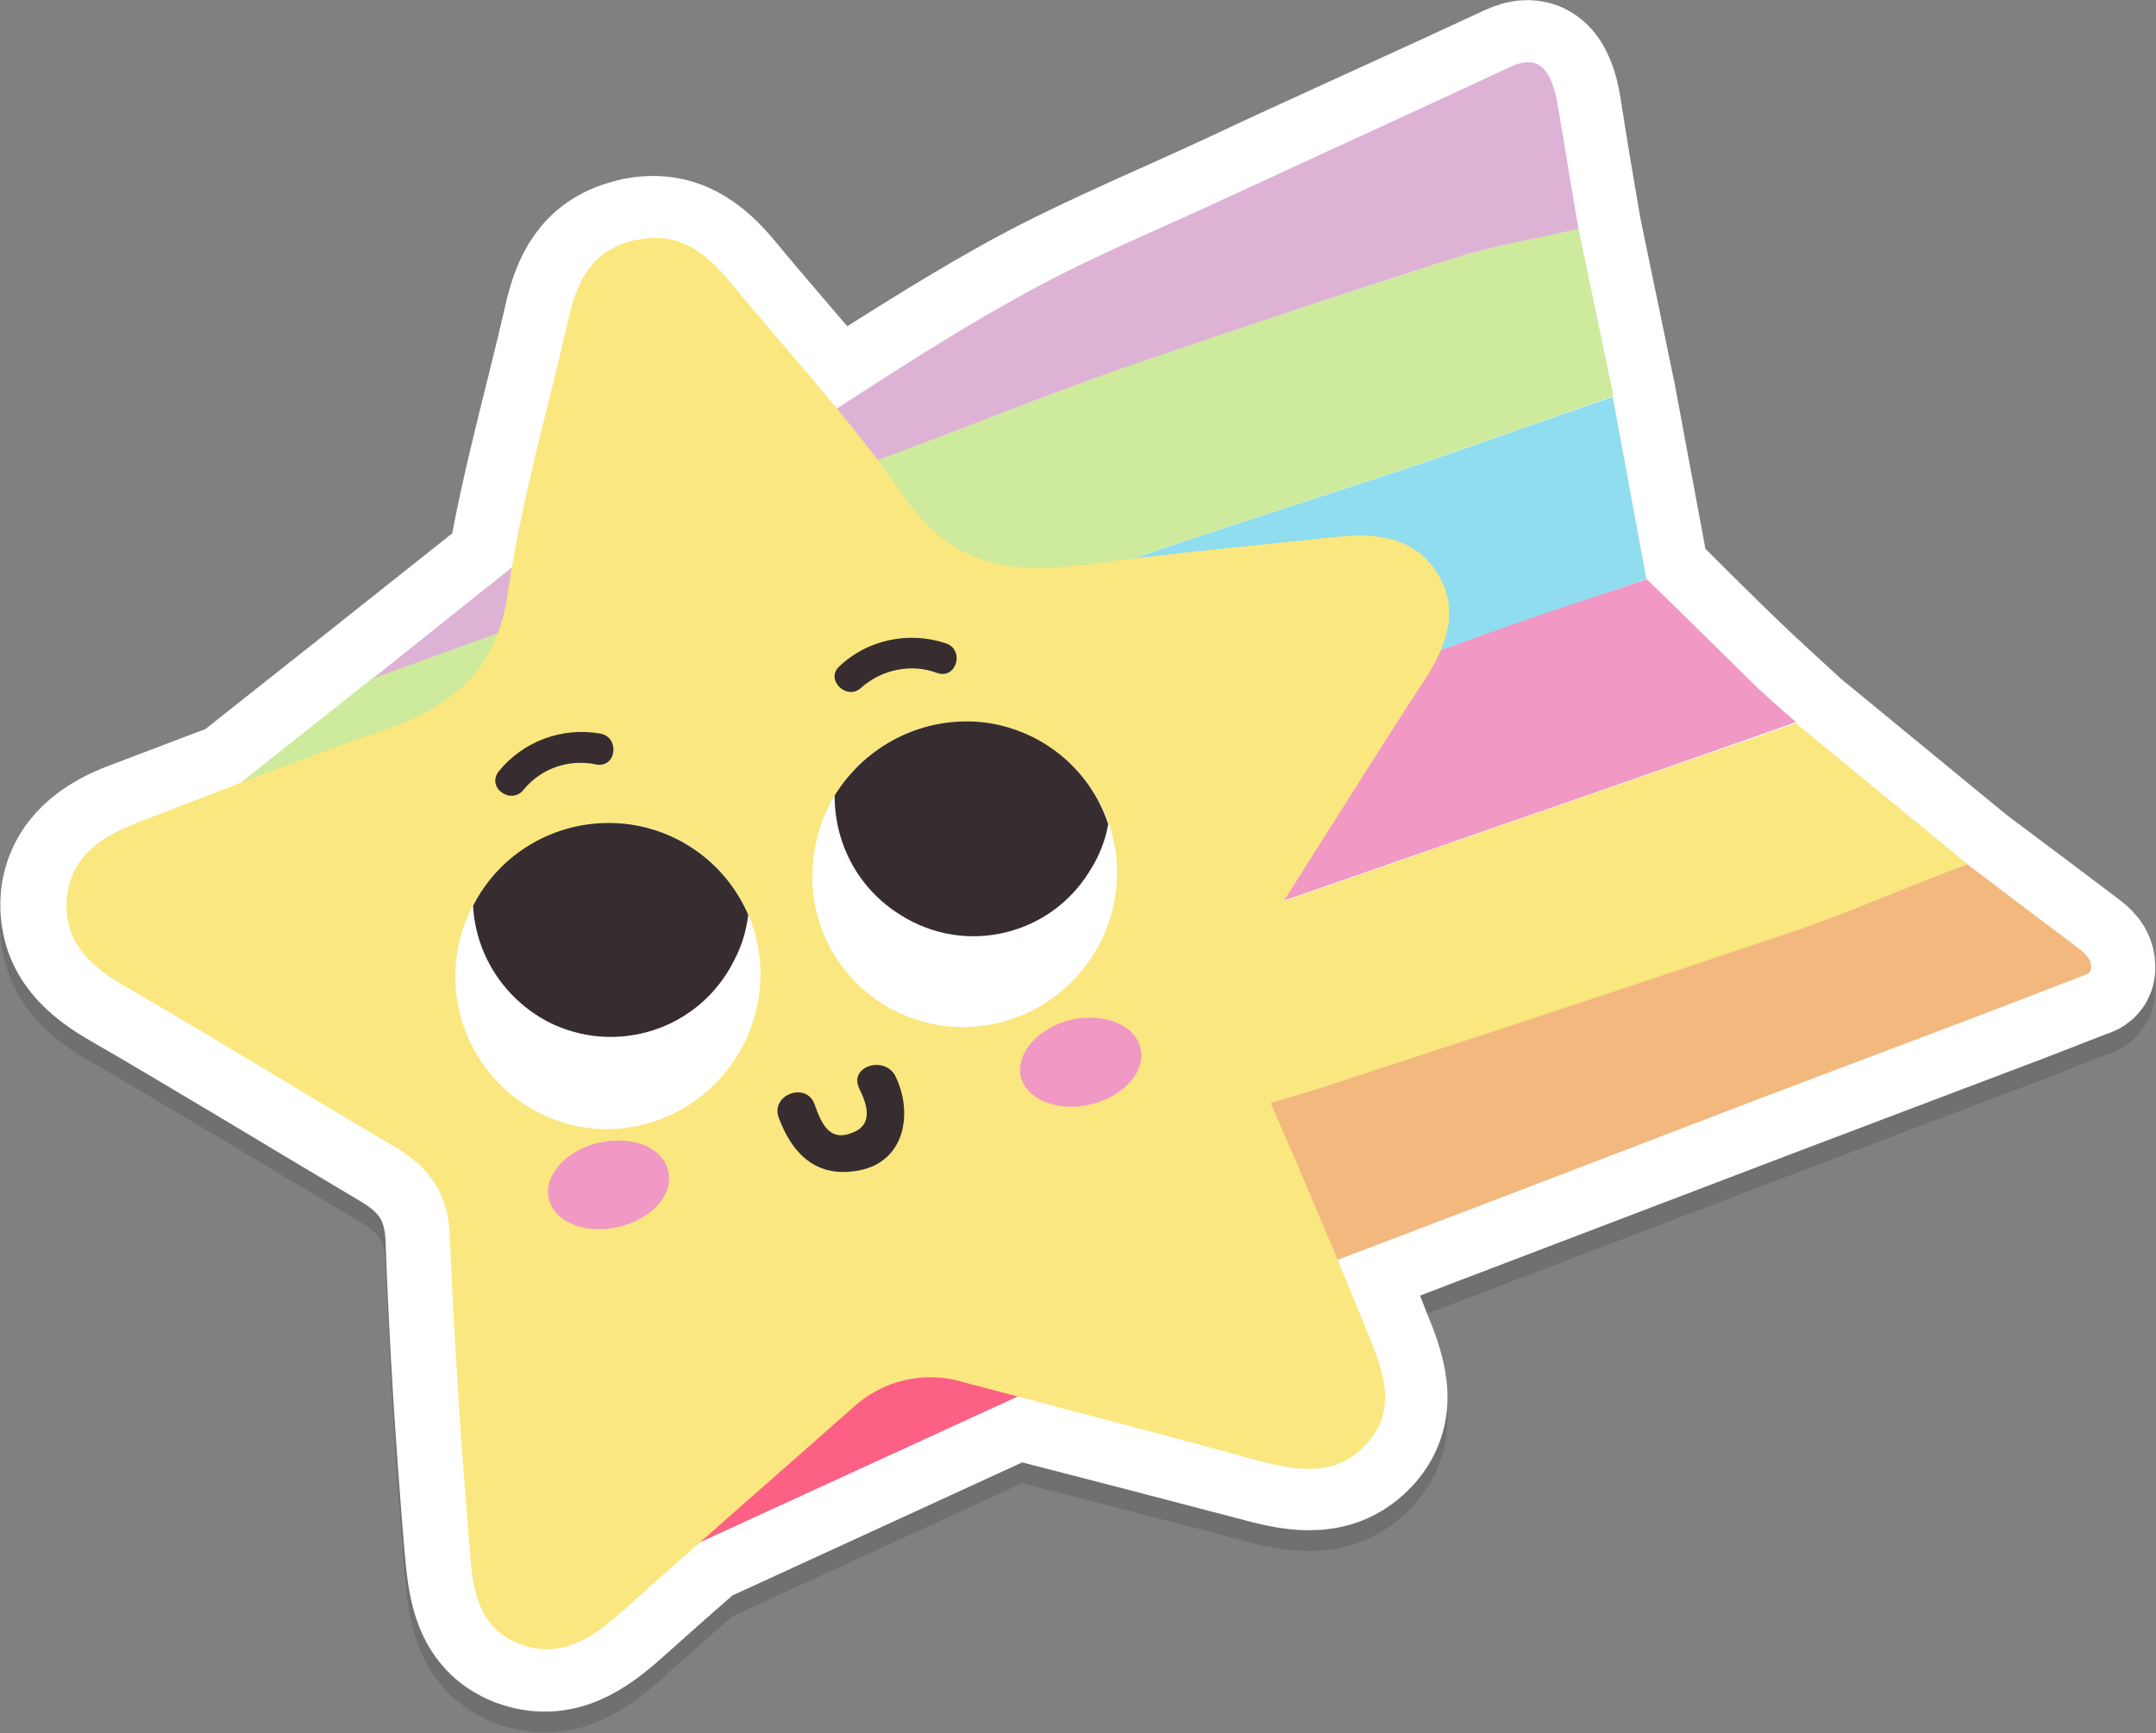 <?xml version="1.0" encoding="UTF-8"?>
<!DOCTYPE svg PUBLIC "-//W3C//DTD SVG 1.1//EN" "http://www.w3.org/Graphics/SVG/1.1/DTD/svg11.dtd">
<svg version="1.2" viewBox="3276 2195 5492 4416" preserveAspectRatio="xMidYMid" fill-rule="evenodd" stroke-width="28.222" stroke-linejoin="round" xmlns="http://www.w3.org/2000/svg" xmlns:ooo="http://xml.openoffice.org/svg/export" xmlns:xlink="http://www.w3.org/1999/xlink" xmlns:presentation="http://sun.com/xmlns/staroffice/presentation" xmlns:smil="http://www.w3.org/2001/SMIL20/" xmlns:anim="urn:oasis:names:tc:opendocument:xmlns:animation:1.0" xmlns:svg="urn:oasis:names:tc:opendocument:xmlns:svg-compatible:1.0" xml:space="preserve">
 <rect x="3276" y="2195" width="5492" height="4416" fill="#808080" stroke="none"/>
 <defs class="EmbeddedBulletChars">
  <g id="bullet-char-template-57356" transform="scale(0,-0)">
   <path d="M 580,1141 L 1163,571 580,0 -4,571 580,1141 Z"/>
  </g>
  <g id="bullet-char-template-57354" transform="scale(0,-0)">
   <path d="M 8,1128 L 1137,1128 1137,0 8,0 8,1128 Z"/>
  </g>
  <g id="bullet-char-template-10146" transform="scale(0,-0)">
   <path d="M 174,0 L 602,739 174,1481 1456,739 174,0 Z M 1358,739 L 309,1346 659,739 1358,739 Z"/>
  </g>
  <g id="bullet-char-template-10132" transform="scale(0,-0)">
   <path d="M 2015,739 L 1276,0 717,0 1260,543 174,543 174,936 1260,936 717,1481 1274,1481 2015,739 Z"/>
  </g>
  <g id="bullet-char-template-10007" transform="scale(0,-0)">
   <path d="M 0,-2 C -7,14 -16,27 -25,37 L 356,567 C 262,823 215,952 215,954 215,979 228,992 255,992 264,992 276,990 289,987 310,991 331,999 354,1012 L 381,999 492,748 772,1049 836,1024 860,1049 C 881,1039 901,1025 922,1006 886,937 835,863 770,784 769,783 710,716 594,584 L 774,223 C 774,196 753,168 711,139 L 727,119 C 717,90 699,76 672,76 641,76 570,178 457,381 L 164,-76 C 142,-110 111,-127 72,-127 30,-127 9,-110 8,-76 1,-67 -2,-52 -2,-32 -2,-23 -1,-13 0,-2 Z"/>
  </g>
  <g id="bullet-char-template-10004" transform="scale(0,-0)">
   <path d="M 285,-33 C 182,-33 111,30 74,156 52,228 41,333 41,471 41,549 55,616 82,672 116,743 169,778 240,778 293,778 328,747 346,684 L 369,508 C 377,444 397,411 428,410 L 1163,1116 C 1174,1127 1196,1133 1229,1133 1271,1133 1292,1118 1292,1087 L 1292,965 C 1292,929 1282,901 1262,881 L 442,47 C 390,-6 338,-33 285,-33 Z"/>
  </g>
  <g id="bullet-char-template-9679" transform="scale(0,-0)">
   <path d="M 813,0 C 632,0 489,54 383,161 276,268 223,411 223,592 223,773 276,916 383,1023 489,1130 632,1184 813,1184 992,1184 1136,1130 1245,1023 1353,916 1407,772 1407,592 1407,412 1353,268 1245,161 1136,54 992,0 813,0 Z"/>
  </g>
  <g id="bullet-char-template-8226" transform="scale(0,-0)">
   <path d="M 346,457 C 273,457 209,483 155,535 101,586 74,649 74,723 74,796 101,859 155,911 209,963 273,989 346,989 419,989 480,963 531,910 582,859 608,796 608,723 608,648 583,586 532,535 482,483 420,457 346,457 Z"/>
  </g>
  <g id="bullet-char-template-8211" transform="scale(0,-0)">
   <path d="M -4,459 L 1135,459 1135,606 -4,606 -4,459 Z"/>
  </g>
  <g id="bullet-char-template-61548" transform="scale(0,-0)">
   <path d="M 173,740 C 173,903 231,1043 346,1159 462,1274 601,1332 765,1332 928,1332 1067,1274 1183,1159 1299,1043 1357,903 1357,740 1357,577 1299,437 1183,322 1067,206 928,148 765,148 601,148 462,206 346,322 231,437 173,577 173,740 Z"/>
  </g>
 </defs>
 <g ooo:name="Attendance" class="Page">
  <g class="Group">
   <g class="com.sun.star.drawing.CustomShape">
    <g id="id3">
     <rect class="BoundingBox" stroke="none" fill="none" x="3276" y="2195" width="5492" height="4416"/>
     <g style="opacity: 0.2">
      <path fill="rgb(55,45,49)" stroke="none" d="M 8564,4656 L 8474,4588 8290,4450 7852,4090 C 7551,4194 7252,4299 6951,4403 7252,4299 7553,4194 7852,4089 7809,4050 7767,4011 7724,3971 7639,3890 7556,3807 7473,3724 L 7386,3257 7298,2832 C 7280,2728 7263,2626 7247,2523 7231,2421 7190,2388 7125,2418 6888,2529 6651,2634 6415,2745 6224,2834 6030,2913 5848,3015 5696,3100 5549,3195 5402,3288 5312,3179 5218,3073 5128,2964 5068,2892 5001,2839 4894,2860 L 4887,2862 4879,2864 C 4774,2892 4739,2969 4718,3063 4670,3273 4610,3480 4574,3694 L 4219,3976 3878,4246 C 3789,4279 3702,4313 3614,4346 3527,4378 3450,4431 3437,4531 3427,4639 3487,4704 3577,4757 3812,4893 4044,5035 4277,5173 4366,5226 4412,5293 4417,5402 4426,5663 4443,5926 4465,6188 4474,6285 4482,6393 4594,6437 4702,6477 4783,6419 4859,6351 4925,6292 4990,6234 5055,6178 L 5865,5806 C 6071,5859 6276,5912 6481,5966 6582,5994 6681,6009 6759,5924 6838,5836 6797,5735 6760,5645 6736,5582 6711,5520 6684,5459 L 6919,5369 7349,5205 7779,5041 8209,4878 8423,4797 8531,4755 8585,4734 C 8598,4730 8609,4727 8607,4711 8607,4685 8585,4672 8564,4656 L 8564,4656 Z M 6157,3673 L 6157,3673 6235,3646 6157,3673 Z "/>
      <path fill="none" stroke="rgb(55,45,49)" stroke-width="318" stroke-linejoin="round" d="M 8564,4656 L 8474,4588 8290,4450 7852,4090 C 7551,4194 7252,4299 6951,4403 7252,4299 7553,4194 7852,4089 7809,4050 7767,4011 7724,3971 7639,3890 7556,3807 7473,3724 L 7386,3257 7298,2832 C 7280,2728 7263,2626 7247,2523 7231,2421 7190,2388 7125,2418 6888,2529 6651,2634 6415,2745 6224,2834 6030,2913 5848,3015 5696,3100 5549,3195 5402,3288 5312,3179 5218,3073 5128,2964 5068,2892 5001,2839 4894,2860 L 4887,2862 4879,2864 C 4774,2892 4739,2969 4718,3063 4670,3273 4610,3480 4574,3694 L 4219,3976 3878,4246 C 3789,4279 3702,4313 3614,4346 3527,4378 3450,4431 3437,4531 3427,4639 3487,4704 3577,4757 3812,4893 4044,5035 4277,5173 4366,5226 4412,5293 4417,5402 4426,5663 4443,5926 4465,6188 4474,6285 4482,6393 4594,6437 4702,6477 4783,6419 4859,6351 4925,6292 4990,6234 5055,6178 L 5865,5806 C 6071,5859 6276,5912 6481,5966 6582,5994 6681,6009 6759,5924 6838,5836 6797,5735 6760,5645 6736,5582 6711,5520 6684,5459 L 6919,5369 7349,5205 7779,5041 8209,4878 8423,4797 8531,4755 8585,4734 C 8598,4730 8609,4727 8607,4711 8607,4685 8585,4672 8564,4656 Z "/>
      <path fill="none" stroke="rgb(55,45,49)" stroke-width="318" stroke-linejoin="round" d="M 6157,3673 L 6157,3673 6235,3646 6157,3673 Z "/>
     </g>
     <path fill="rgb(255,255,255)" stroke="none" d="M 8564,4603 L 8474,4535 8290,4397 7852,4037 C 7551,4141 7252,4246 6951,4350 7252,4246 7553,4141 7852,4036 7809,3997 7767,3958 7724,3918 7639,3837 7556,3754 7473,3671 L 7386,3204 7298,2779 C 7280,2675 7263,2573 7247,2470 7231,2368 7190,2335 7125,2365 6888,2476 6651,2581 6415,2692 6224,2781 6030,2860 5848,2962 5696,3047 5549,3142 5402,3235 5312,3126 5218,3020 5128,2911 5068,2839 5001,2786 4894,2807 L 4887,2809 4879,2811 C 4774,2839 4739,2916 4718,3010 4670,3220 4610,3427 4574,3641 L 4219,3923 3878,4193 C 3789,4226 3702,4260 3614,4293 3527,4325 3450,4378 3437,4478 3427,4586 3487,4651 3577,4704 3812,4840 4044,4982 4277,5120 4366,5173 4412,5240 4417,5349 4426,5610 4443,5873 4465,6135 4474,6232 4482,6340 4594,6384 4702,6424 4783,6366 4859,6298 4925,6239 4990,6181 5055,6125 L 5865,5753 C 6071,5806 6276,5859 6481,5913 6582,5941 6681,5956 6759,5871 6838,5783 6797,5682 6760,5592 6736,5529 6711,5467 6684,5406 L 6919,5316 7349,5152 7779,4988 8209,4825 8423,4744 8531,4702 8585,4681 C 8598,4677 8609,4674 8607,4658 8607,4632 8585,4619 8564,4603 L 8564,4603 Z M 6157,3620 L 6157,3620 6235,3593 6157,3620 Z "/>
     <path fill="none" stroke="rgb(255,255,255)" stroke-width="318" stroke-linejoin="round" d="M 8564,4603 L 8474,4535 8290,4397 7852,4037 C 7551,4141 7252,4246 6951,4350 7252,4246 7553,4141 7852,4036 7809,3997 7767,3958 7724,3918 7639,3837 7556,3754 7473,3671 L 7386,3204 7298,2779 C 7280,2675 7263,2573 7247,2470 7231,2368 7190,2335 7125,2365 6888,2476 6651,2581 6415,2692 6224,2781 6030,2860 5848,2962 5696,3047 5549,3142 5402,3235 5312,3126 5218,3020 5128,2911 5068,2839 5001,2786 4894,2807 L 4887,2809 4879,2811 C 4774,2839 4739,2916 4718,3010 4670,3220 4610,3427 4574,3641 L 4219,3923 3878,4193 C 3789,4226 3702,4260 3614,4293 3527,4325 3450,4378 3437,4478 3427,4586 3487,4651 3577,4704 3812,4840 4044,4982 4277,5120 4366,5173 4412,5240 4417,5349 4426,5610 4443,5873 4465,6135 4474,6232 4482,6340 4594,6384 4702,6424 4783,6366 4859,6298 4925,6239 4990,6181 5055,6125 L 5865,5753 C 6071,5806 6276,5859 6481,5913 6582,5941 6681,5956 6759,5871 6838,5783 6797,5682 6760,5592 6736,5529 6711,5467 6684,5406 L 6919,5316 7349,5152 7779,4988 8209,4825 8423,4744 8531,4702 8585,4681 C 8598,4677 8609,4674 8607,4658 8607,4632 8585,4619 8564,4603 Z "/>
     <path fill="none" stroke="rgb(255,255,255)" stroke-width="318" stroke-linejoin="round" d="M 6157,3620 L 6157,3620 6235,3593 6157,3620 Z "/>
    </g>
   </g>
   <g class="Group">
    <g class="com.sun.star.drawing.CustomShape">
     <g id="id4">
      <rect class="BoundingBox" stroke="none" fill="none" x="6162" y="4038" width="2127" height="1022"/>
      <path fill="rgb(250,231,127)" stroke="none" d="M 7851,4038 L 8288,4397 C 8149,4450 8013,4510 7872,4559 7489,4690 7103,4817 6718,4942 6591,4984 6463,5020 6334,5059 L 6352,4979 C 6318,4953 6270,4935 6246,4898 6168,4785 6128,4672 6200,4593 6226,4591 6251,4589 6276,4584 6502,4507 6726,4429 6951,4350 7251,4246 7551,4142 7851,4038 L 7851,4038 Z "/>
     </g>
    </g>
    <g class="com.sun.star.drawing.CustomShape">
     <g id="id5">
      <rect class="BoundingBox" stroke="none" fill="none" x="5285" y="2778" width="2102" height="1045"/>
      <path fill="rgb(205,234,157)" stroke="none" d="M 7297,2778 L 7386,3204 C 7223,3261 7063,3319 6900,3374 6680,3448 6459,3518 6239,3592 6018,3666 5794,3746 5572,3822 L 5311,3490 5285,3441 C 5378,3409 5472,3381 5563,3347 5757,3277 5948,3199 6142,3130 6421,3035 6701,2942 6983,2852 7084,2820 7191,2802 7297,2778 L 7297,2778 Z "/>
     </g>
    </g>
    <g class="com.sun.star.drawing.CustomShape">
     <g id="id6">
      <rect class="BoundingBox" stroke="none" fill="none" x="6335" y="4397" width="2269" height="1090"/>
      <path fill="rgb(242,184,126)" stroke="none" d="M 6335,5058 C 6463,5019 6592,4984 6719,4941 7103,4816 7488,4689 7871,4559 8012,4509 8149,4449 8287,4397 L 8468,4534 8560,4603 C 8580,4619 8601,4631 8603,4658 8603,4675 8592,4677 8580,4682 L 8527,4702 8419,4744 8206,4825 7777,4987 7349,5151 6920,5315 6491,5478 6470,5486 C 6463,5435 6467,5384 6447,5335 6417,5241 6373,5150 6335,5058 L 6335,5058 Z "/>
     </g>
    </g>
    <g class="com.sun.star.drawing.CustomShape">
     <g id="id7">
      <rect class="BoundingBox" stroke="none" fill="none" x="5570" y="3205" width="1901" height="888"/>
      <path fill="rgb(143,221,239)" stroke="none" d="M 5571,3823 C 5793,3747 6013,3669 6237,3593 6460,3518 6678,3449 6899,3375 7061,3320 7222,3262 7384,3206 L 7470,3671 C 7336,3717 7201,3761 7066,3809 6807,3902 6548,3997 6290,4092 L 6158,4043 C 6040,4029 5920,4010 5803,4003 5706,3997 5632,3944 5571,3823 L 5571,3823 Z "/>
     </g>
    </g>
    <g class="com.sun.star.drawing.CustomShape">
     <g id="id8">
      <rect class="BoundingBox" stroke="none" fill="none" x="6202" y="3671" width="1650" height="923"/>
      <path fill="rgb(241,152,197)" stroke="none" d="M 6291,4092 C 6549,3997 6808,3901 7067,3808 7201,3760 7337,3716 7471,3671 7556,3753 7639,3836 7722,3917 7764,3960 7808,3997 7851,4035 7551,4141 7251,4245 6951,4349 6727,4427 6501,4506 6277,4582 6251,4589 6226,4591 6202,4593 6216,4550 6228,4508 6237,4464 6251,4337 6364,4273 6291,4092 L 6291,4092 Z "/>
     </g>
    </g>
    <g class="com.sun.star.drawing.CustomShape">
     <g id="id9">
      <rect class="BoundingBox" stroke="none" fill="none" x="5184" y="2353" width="2115" height="1091"/>
      <path fill="rgb(221,178,213)" stroke="none" d="M 7297,2778 C 7191,2803 7083,2820 6983,2852 6700,2942 6420,3036 6141,3131 5945,3200 5755,3277 5563,3348 5471,3382 5376,3412 5282,3442 L 5184,3380 C 5406,3240 5623,3090 5852,2962 6032,2859 6228,2780 6416,2692 6653,2582 6889,2475 7124,2365 7191,2334 7229,2365 7245,2469 7263,2573 7279,2676 7297,2778 L 7297,2778 Z "/>
     </g>
    </g>
    <g class="com.sun.star.drawing.CustomShape">
     <g id="id10">
      <rect class="BoundingBox" stroke="none" fill="none" x="5030" y="5634" width="928" height="506"/>
      <path fill="rgb(253,96,133)" stroke="none" d="M 5030,6138 C 5201,5972 5354,5774 5552,5651 5640,5597 5818,5688 5956,5713 L 5030,6138 Z "/>
     </g>
    </g>
    <g class="com.sun.star.drawing.CustomShape">
     <g id="id11">
      <rect class="BoundingBox" stroke="none" fill="none" x="3713" y="3776" width="919" height="554"/>
      <path fill="rgb(205,234,157)" stroke="none" d="M 4631,3776 C 4573,3853 4531,3966 4453,4005 4213,4128 3959,4224 3713,4329 L 4226,3922 4631,3776 Z "/>
     </g>
    </g>
    <g class="com.sun.star.drawing.CustomShape">
     <g id="id12">
      <rect class="BoundingBox" stroke="none" fill="none" x="4225" y="3569" width="446" height="356"/>
      <path fill="rgb(221,178,213)" stroke="none" d="M 4630,3777 L 4225,3924 4670,3569 4630,3777 Z "/>
     </g>
    </g>
    <g class="com.sun.star.drawing.CustomShape">
     <g id="id13">
      <rect class="BoundingBox" stroke="none" fill="none" x="3445" y="2801" width="3524" height="3598"/>
      <path fill="rgb(250,231,127)" stroke="none" d="M 6934,3650 C 6877,3566 6787,3553 6692,3562 6471,3585 6251,3605 6031,3635 5847,3657 5699,3635 5581,3463 5447,3268 5283,3093 5133,2910 5071,2837 5006,2785 4900,2806 L 4893,2807 4884,2809 C 4780,2837 4745,2915 4724,3008 4671,3240 4604,3469 4570,3703 4542,3910 4420,3998 4246,4058 4036,4130 3831,4213 3623,4292 3535,4326 3459,4377 3447,4477 3435,4585 3496,4650 3586,4703 3821,4839 4052,4982 4285,5119 4373,5172 4419,5239 4422,5349 4433,5610 4450,5873 4472,6135 4479,6232 4487,6340 4600,6384 4708,6424 4789,6366 4865,6297 5057,6125 5253,5955 5447,5783 5523,5712 5630,5686 5731,5717 5981,5783 6232,5848 6482,5917 6583,5943 6680,5959 6757,5874 6838,5786 6798,5684 6761,5594 6662,5350 6560,5109 6452,4869 6408,4770 6417,4691 6473,4605 6620,4377 6762,4146 6911,3918 6967,3829 6993,3740 6934,3650 L 6934,3650 Z "/>
     </g>
    </g>
    <g class="com.sun.star.drawing.CustomShape">
     <g id="id14">
      <rect class="BoundingBox" stroke="none" fill="none" x="4435" y="4290" width="780" height="784"/>
      <path fill="rgb(255,255,255)" stroke="none" d="M 4840,4291 C 5054,4298 5222,4480 5213,4693 5204,4908 5024,5078 4809,5072 4595,5063 4428,4883 4436,4668 4445,4453 4625,4286 4840,4291 L 4840,4291 Z "/>
     </g>
    </g>
    <g class="com.sun.star.drawing.CustomShape">
     <g id="id15">
      <rect class="BoundingBox" stroke="none" fill="none" x="4481" y="4291" width="703" height="548"/>
      <path fill="rgb(55,45,49)" stroke="none" d="M 4481,4503 C 4488,4628 4560,4739 4671,4798 4844,4887 5057,4819 5145,4644 5165,4607 5177,4567 5182,4526 5123,4389 4990,4297 4840,4292 4689,4287 4549,4369 4481,4503 L 4481,4503 Z "/>
     </g>
    </g>
    <g class="com.sun.star.drawing.CustomShape">
     <g id="id16">
      <rect class="BoundingBox" stroke="none" fill="none" x="5345" y="4033" width="778" height="780"/>
      <path fill="rgb(255,255,255)" stroke="none" d="M 5775,4035 C 5988,4058 6144,4250 6119,4463 6094,4676 5904,4831 5690,4810 5475,4787 5322,4595 5348,4382 5371,4169 5561,4014 5775,4035 L 5775,4035 Z "/>
     </g>
    </g>
    <g class="com.sun.star.drawing.CustomShape">
     <g id="id17">
      <rect class="BoundingBox" stroke="none" fill="none" x="5401" y="4033" width="699" height="549"/>
      <path fill="rgb(55,45,49)" stroke="none" d="M 5402,4222 C 5402,4348 5465,4462 5571,4527 5736,4631 5955,4579 6055,4409 6077,4374 6092,4335 6099,4295 6052,4152 5925,4051 5777,4035 5625,4020 5481,4094 5402,4222 L 5402,4222 Z "/>
     </g>
    </g>
    <g class="com.sun.star.drawing.CustomShape">
     <g id="id18">
      <rect class="BoundingBox" stroke="none" fill="none" x="5401" y="3820" width="313" height="140"/>
      <path fill="rgb(55,45,49)" stroke="none" d="M 5685,3834 C 5592,3803 5486,3824 5414,3893 5377,3926 5433,3982 5470,3947 5523,3900 5599,3885 5664,3910 5713,3926 5734,3850 5685,3834 L 5685,3834 Z "/>
     </g>
    </g>
    <g class="com.sun.star.drawing.CustomShape">
     <g id="id19">
      <rect class="BoundingBox" stroke="none" fill="none" x="4537" y="4059" width="303" height="165"/>
      <path fill="rgb(55,45,49)" stroke="none" d="M 4805,4064 C 4707,4047 4608,4084 4546,4161 4515,4202 4578,4247 4610,4207 4655,4152 4726,4128 4796,4143 4847,4151 4855,4073 4805,4064 L 4805,4064 Z "/>
     </g>
    </g>
    <g class="com.sun.star.drawing.CustomShape">
     <g id="id20">
      <rect class="BoundingBox" stroke="none" fill="none" x="4671" y="5101" width="311" height="227"/>
      <path fill="rgb(241,152,197)" stroke="none" d="M 4853,5101 C 4836,5101 4818,5103 4800,5107 4718,5126 4660,5190 4674,5250 4685,5297 4738,5327 4802,5327 4818,5327 4835,5325 4852,5321 4936,5301 4993,5238 4978,5178 4967,5130 4915,5101 4853,5101 L 4853,5101 Z "/>
     </g>
    </g>
    <g class="com.sun.star.drawing.CustomShape">
     <g id="id21">
      <rect class="BoundingBox" stroke="none" fill="none" x="5874" y="4788" width="311" height="228"/>
      <path fill="rgb(241,152,197)" stroke="none" d="M 6053,4788 C 6038,4788 6021,4789 6005,4793 5920,4814 5864,4878 5876,4938 5887,4985 5942,5015 6005,5015 6021,5015 6038,5013 6054,5009 6139,4989 6196,4924 6181,4866 6171,4818 6117,4788 6053,4788 L 6053,4788 Z "/>
     </g>
    </g>
    <g class="com.sun.star.drawing.CustomShape">
     <g id="id22">
      <rect class="BoundingBox" stroke="none" fill="none" x="5072" y="4531" width="2" height="4"/>
      <path fill="rgb(255,255,255)" stroke="none" d="M 5072,4531 C 5072,4531 5072,4531 5073,4534 5073,4532 5072,4531 5072,4531 L 5072,4531 Z "/>
     </g>
    </g>
    <g class="com.sun.star.drawing.CustomShape">
     <g id="id23">
      <rect class="BoundingBox" stroke="none" fill="none" x="5256" y="4908" width="325" height="275"/>
      <path fill="rgb(55,45,49)" stroke="none" d="M 5557,4937 C 5529,4883 5437,4912 5465,4969 5487,5013 5501,5064 5442,5083 5386,5103 5367,5053 5351,5009 5331,4951 5240,4983 5259,5041 5296,5142 5363,5201 5474,5175 5585,5147 5600,5025 5557,4937 L 5557,4937 Z "/>
     </g>
    </g>
   </g>
  </g>
 </g>
</svg>